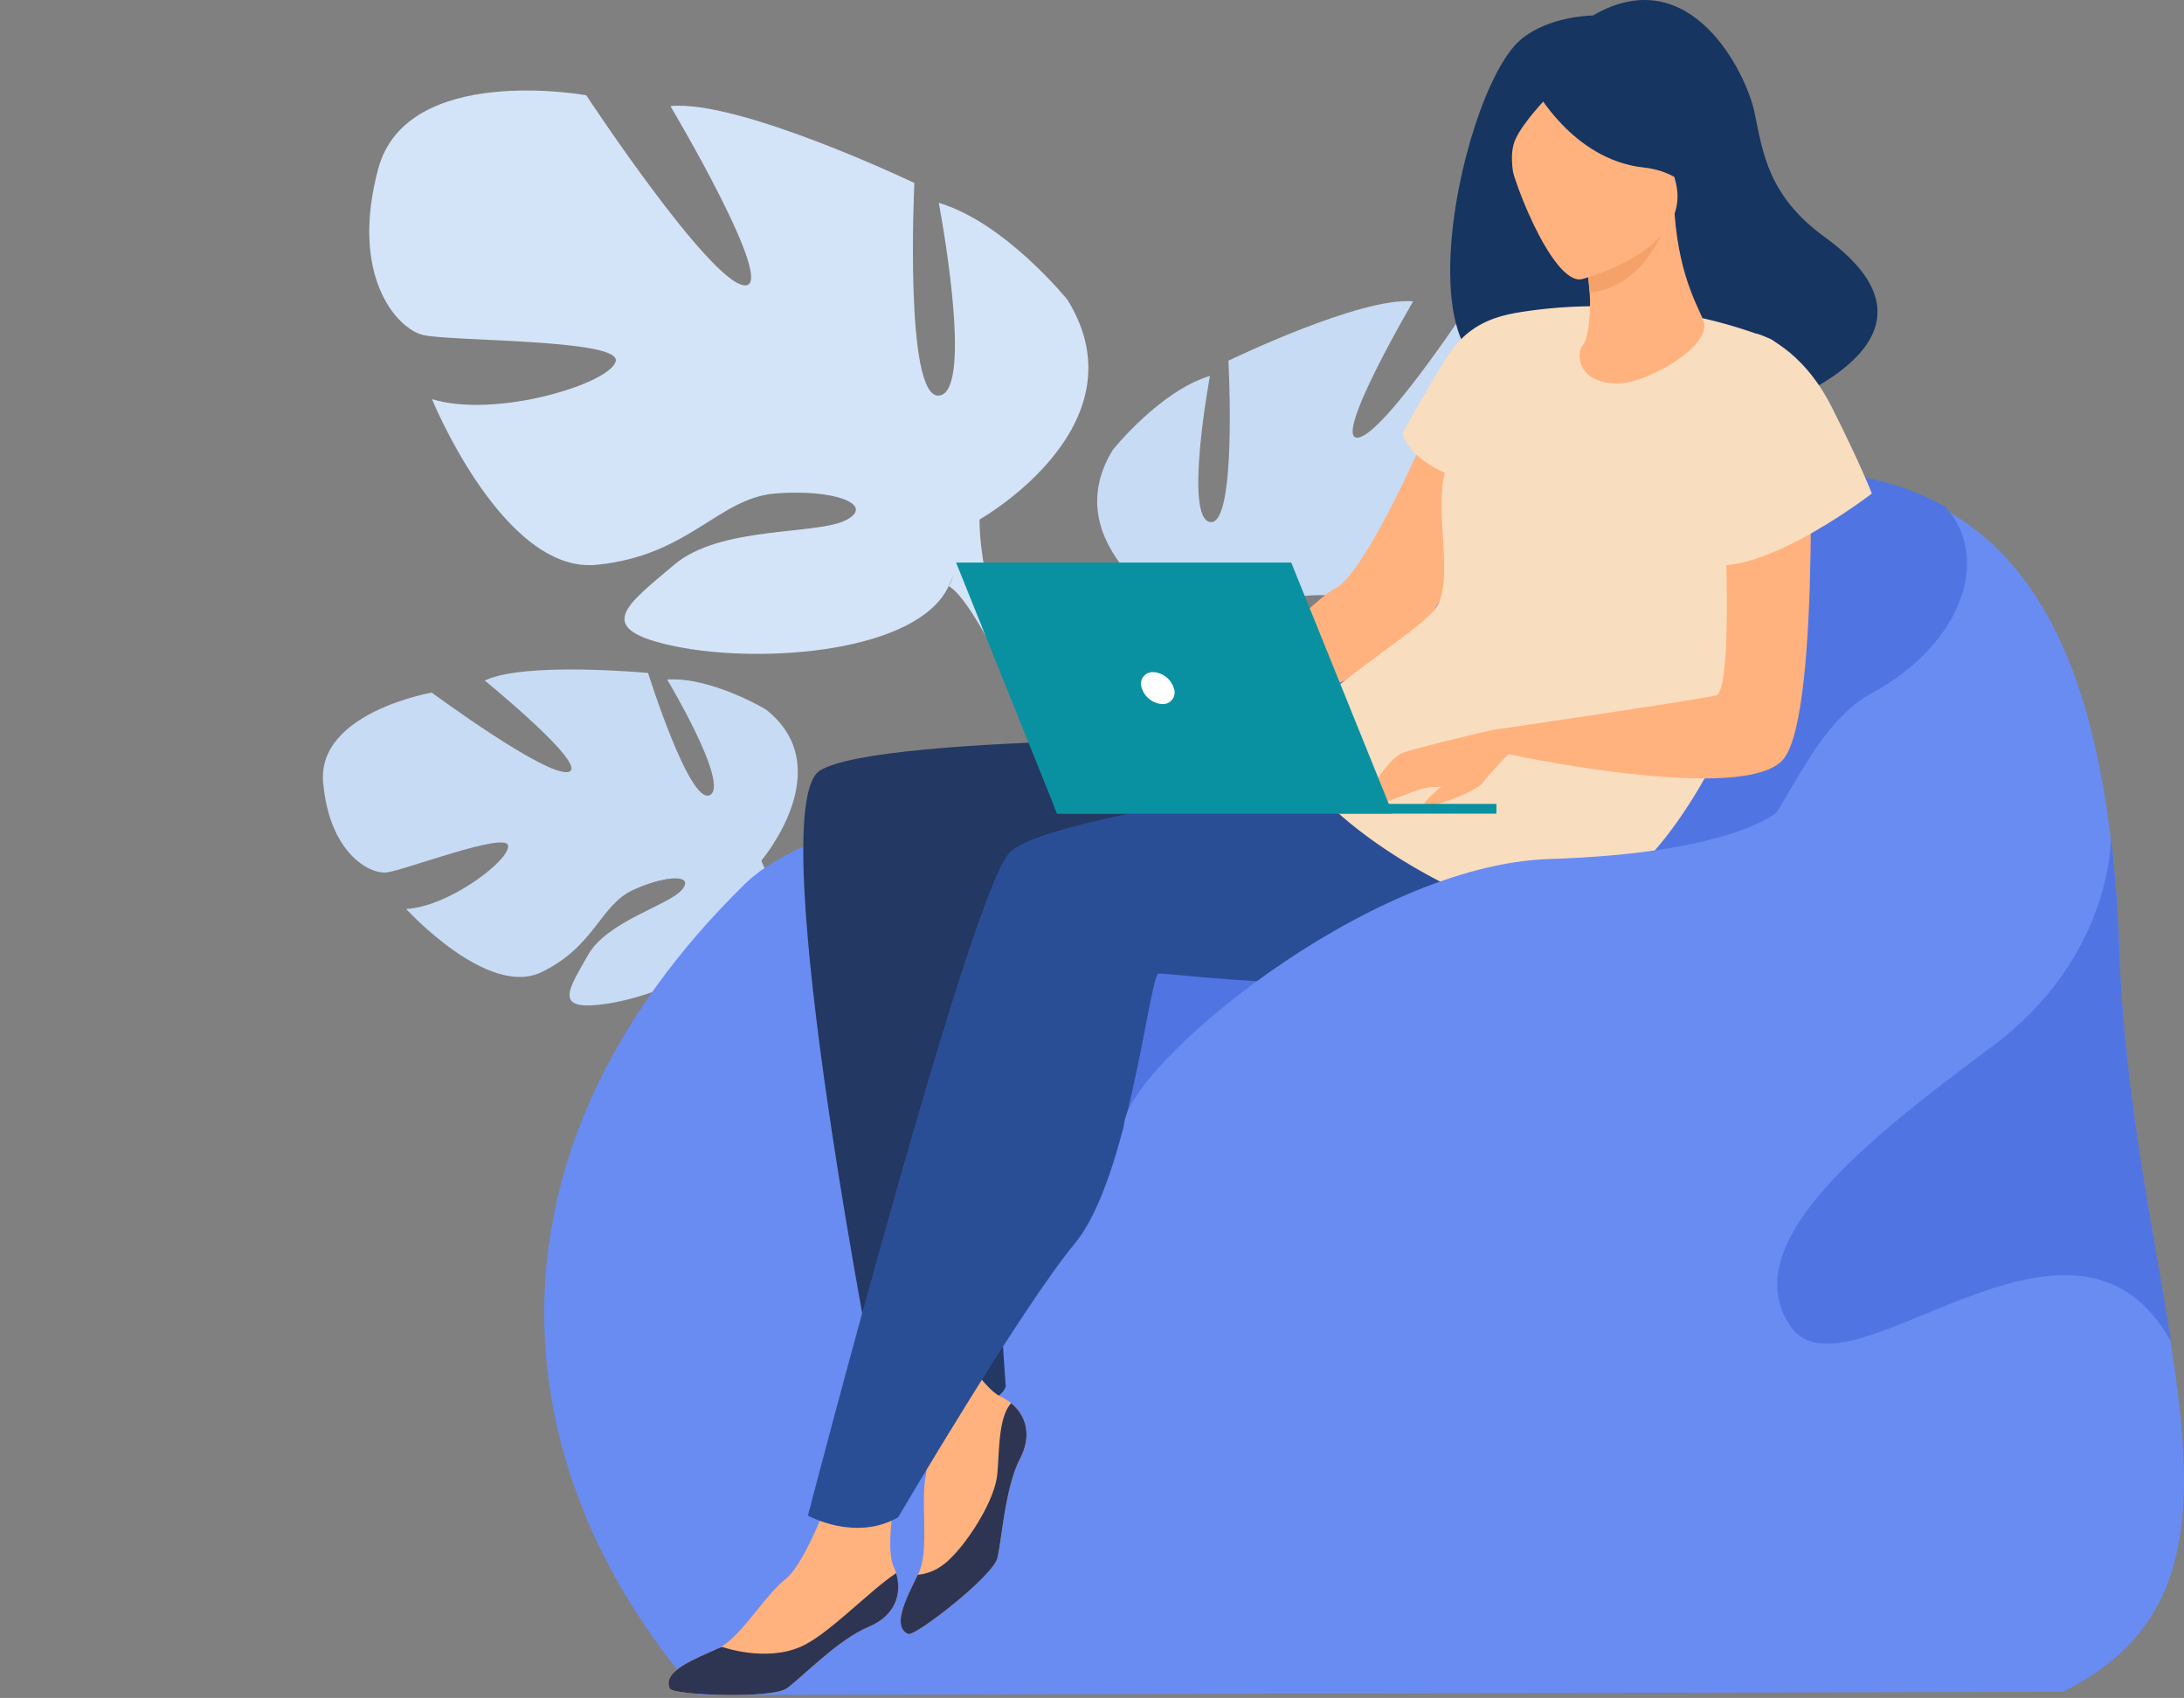 <svg xmlns="http://www.w3.org/2000/svg" width="292" height="227.055" viewBox="0 0 292 227.055">
  <rect x="0" y="0" width="292" height="227.055" fill="#808080" stroke="none"/>
  <g id="Grupo_54564" data-name="Grupo 54564" transform="translate(-1122 -1506.945)">
    <g id="Grupo_54563" data-name="Grupo 54563" transform="translate(1842.338 -299.194)">
      <g id="Grupo_54556" data-name="Grupo 54556" transform="translate(-677.167 1818.242)">
        <g id="Grupo_54551" data-name="Grupo 54551" transform="translate(0 77.416)">
          <path id="Trazado_102181" data-name="Trazado 102181" d="M-618.548,1903.271s10.561-12.389.6-20.212c0,0-7.274-4.376-13.194-4,0,0,8.429,14.047,5.718,15.453s-8.265-16.328-8.265-16.328-16.528-1.557-21.838,1.014c0,0,14.158,11.521,11.185,12.217s-18.263-10.607-18.263-10.607-15.374,2.659-14.527,12.039,6.154,12.262,8.481,12.007,15.94-5.495,16.242-3.587-7.882,8.167-13.624,8.475c0,0,10.876,11.928,18.073,8.457s7.8-8.944,12.283-11.008,8.321-2.07,6.472.028-9.973,4.153-12.53,8.706-4.853,7.622,2.6,6.479,19.557-6.631,20.072-12.88Z" transform="translate(677.167 -1877.712)" fill="#c8dbf4"/>
          <g id="Grupo_54550" data-name="Grupo 54550" transform="translate(7.591 15.276)">
            <path id="Trazado_102182" data-name="Trazado 102182" d="M-671.1,1890.013s41.77-1.726,51.028,10.2a30.218,30.218,0,0,0,8.351,11.652l.986,2.664s-7.26-7.612-9.852-8.067C-620.585,1906.458-616.576,1891.645-671.1,1890.013Z" transform="translate(671.098 -1889.926)" fill="#c8dbf4"/>
            <path id="Trazado_102183" data-name="Trazado 102183" d="M-623.149,1907.673s8.984,6.606,9.639,18.453l-1.626.15s-2.9-12.243-8.087-17.02S-623.149,1907.673-623.149,1907.673Z" transform="translate(682.528 -1885.739)" fill="#c8dbf4"/>
          </g>
        </g>
        <g id="Grupo_54553" data-name="Grupo 54553" transform="translate(103.52 26.535)">
          <path id="Trazado_102184" data-name="Trazado 102184" d="M-583.276,1880.8s-16.88-9.392-9.05-22.221c0,0,6.27-7.883,13.006-9.923,0,0-3.543,19.11.054,19.55s2.413-21.58,2.413-21.58,17.729-8.588,24.7-7.933c0,0-10.96,18.682-7.365,18.223s15.9-19.37,15.9-19.37,18.192-3.421,21.143,7.358-1.754,16.184-4.448,16.866-20,.5-19.542,2.75,12.15,5.808,18.661,3.768c0,0-7.141,17.773-16.582,16.9s-12.377-6.708-18.222-7.14-10.108,1.151-7.183,2.715,12.81.48,17.54,4.48,8.556,6.46-.2,8.281-24.491.741-27.656-5.991Z" transform="translate(594.399 -1837.032)" fill="#c8dbf4"/>
          <g id="Grupo_54552" data-name="Grupo 54552" transform="translate(2.31 11.267)">
            <path id="Trazado_102185" data-name="Trazado 102185" d="M-532.12,1846.04s-47.148,15.411-52.494,32.5a35.857,35.857,0,0,1-4.45,16.417l.01,3.371s4.912-11.474,7.6-13.055C-581.45,1885.276-592.052,1870.475-532.12,1846.04Z" transform="translate(593.427 -1846.04)" fill="#c8dbf4"/>
            <path id="Trazado_102186" data-name="Trazado 102186" d="M-588.189,1885.576s-7.247,11.071-3.06,24.511l1.871-.508s-1.859-14.812,1.929-22.274S-588.189,1885.576-588.189,1885.576Z" transform="translate(592.552 -1836.655)" fill="#c8dbf4"/>
          </g>
        </g>
        <g id="Grupo_54555" data-name="Grupo 54555" transform="translate(6.197)">
          <path id="Trazado_102187" data-name="Trazado 102187" d="M-590.616,1873.179s22.182-12.5,11.768-29.358c0,0-8.322-10.345-17.216-12.985,0,0,4.809,25.164.071,25.77s-3.337-28.427-3.337-28.427-23.432-11.191-32.612-10.277c0,0,14.582,24.545,9.841,23.966s-21.1-25.417-21.1-25.417-24.006-4.376-27.817,9.852,2.427,21.321,5.986,22.2,26.364.519,25.78,3.483-15.974,7.745-24.572,5.1c0,0,9.543,23.375,21.981,22.155s16.267-8.931,23.966-9.545,13.334,1.445,9.489,3.528-16.882.727-23.088,6.032-11.233,8.577.326,10.915,32.29.8,36.412-8.1Z" transform="translate(672.212 -1815.815)" fill="#d4e4f8"/>
          <g id="Grupo_54554" data-name="Grupo 54554" transform="translate(12.165 14.901)">
            <path id="Trazado_102188" data-name="Trazado 102188" d="M-662.486,1827.729s62.26,19.97,69.431,42.463c0,0-.268,10.072,5.983,21.607l.013,4.444s-6.557-15.09-10.118-17.154C-597.177,1879.09-583.309,1859.5-662.486,1827.729Z" transform="translate(662.486 -1827.729)" fill="#d4e4f8"/>
            <path id="Trazado_102189" data-name="Trazado 102189" d="M-601.592,1879.509s9.634,14.541,4.214,32.289l-2.469-.656s2.341-19.539-2.705-29.348S-601.592,1879.509-601.592,1879.509Z" transform="translate(677.006 -1815.438)" fill="#d4e4f8"/>
          </g>
        </g>
      </g>
      <g id="Grupo_54562" data-name="Grupo 54562" transform="translate(-647.58 1806.139)">
        <g id="Grupo_54557" data-name="Grupo 54557" transform="translate(0 63.149)">
          <path id="Trazado_102190" data-name="Trazado 102190" d="M-450.476,2019.7l-182.4.45c-27.132-31.063-29.893-73.054,6.151-108.417,4.533-4.446,13.224-7.6,22.6-9.819,17.272-4.094,36.86-5.031,37.013-5.113.058-.021,10.355-8.362,16.551-15.86,19.252-23.287,35.62-21.279,35.62-21.279,19.615-3.81,36.345-4.923,48.744,1.986l0,.008c11.487,6.408,19.26,19.711,22.16,44.15.55,4.621.927,9.642,1.119,15.09.7,19.834,4.605,37.477,6.92,52.417l0,0C-432.641,1994.957-432.618,2010.932-450.476,2019.7Z" transform="translate(653.511 -1856.629)" fill="#698cf2"/>
        </g>
        <path id="Trazado_102191" data-name="Trazado 102191" d="M-485.435,1886.213c-11.9,6.478-13.229,27.832-31.857,33.339s-50.249,4.993-68.192,24.44c-17.31,18.762-36.373-29-28.151-42.427,17.272-4.094,36.86-5.031,37.012-5.113.058-.021,10.355-8.362,16.551-15.86,19.252-23.287,35.62-21.278,35.62-21.278,19.615-3.808,36.345-4.923,48.744,1.986l0,.008C-469.411,1868.177-473.532,1879.736-485.435,1886.213Z" transform="translate(663.014 -1793.567)" fill="#5075e3"/>
        <g id="Grupo_54561" data-name="Grupo 54561" transform="translate(16.632)">
          <path id="Trazado_102192" data-name="Trazado 102192" d="M-555.932,1885.108s-59.725-.785-67.679,4.3,8.2,85.972,8.2,85.972,15.448.45,16.665-3.641c0,0-2.883-37.913-.469-44.469s.888-15.631.888-15.631,30.224,4.526,39.812,2.231S-555.932,1885.108-555.932,1885.108Z" transform="translate(643.823 -1786.351)" fill="#233862"/>
          <path id="Trazado_102193" data-name="Trazado 102193" d="M-551.787,1851.674c-.005.046-8.4,19.59-12.5,21.671s-18.928,19.124-22.108,18.826,3.72,2.586,3.72,2.586,25.922-11.949,27.43-12.7,9.447-13.806,10.537-20.437S-551.787,1851.674-551.787,1851.674Z" transform="translate(653.495 -1794.722)" fill="#ffb27d"/>
          <path id="Trazado_102194" data-name="Trazado 102194" d="M-599.45,1965.6c-1.991,3.841-2.441,10.9-3.032,13.3s-11.029,10.536-11.927,10.128c-2.283-1.031-.1-5.007,1.293-7.916.056-.116.11-.234.164-.348,1.375-2.93.193-9.47.9-12.85s-2.713-12.471-2.713-12.471l5.766-7.283s4.054,7.711,6.951,9.114a7.039,7.039,0,0,1,1.413.9C-598.664,1959.791-597.813,1962.44-599.45,1965.6Z" transform="translate(646.433 -1770.532)" fill="#ffb27d"/>
          <path id="Trazado_102195" data-name="Trazado 102195" d="M-613.5,1983.992c-4,1.647-8.9,6.756-10.894,8.2s-15.224.933-15.648.045c-1.122-2.349,3.5-4.021,6.442-5.374.044-.019.085-.041.13-.06l.009-.006c2.909-1.464,6.161-7.078,8.845-9.168,2.722-2.121,5.972-11.275,5.972-11.275l9.1-1.846s-1.875,8.506-.567,11.447a7.376,7.376,0,0,1,.314.841C-608.956,1979.529-609.877,1982.5-613.5,1983.992Z" transform="translate(640.212 -1766.432)" fill="#ffb27d"/>
          <path id="Trazado_102196" data-name="Trazado 102196" d="M-542.293,1854.415c-1.216-1.406,17.989-7.2,22.085,8.566,0,0,35.347-9.4,13.618-25.146-7.522-5.452-8.277-11.27-9.367-16.593s-8.594-20.622-21.621-13.03c0,0-5.952.026-9.718,3.288C-555.861,1818.921-565.224,1866.088-542.293,1854.415Z" transform="translate(661.16 -1806.139)" fill="#163560"/>
          <path id="Trazado_102197" data-name="Trazado 102197" d="M-531.1,1887.316s-61.935,6.293-67.377,12.615-26.843,88.526-26.843,88.526,6.32,3.523,12.065.23c0,0,16.388-27.885,23.639-36.64s9.966-35.783,11.163-36.06,40.008,5.418,53.373-4.839S-531.1,1887.316-531.1,1887.316Z" transform="translate(643.946 -1785.786)" fill="#2a4e96"/>
          <path id="Trazado_102198" data-name="Trazado 102198" d="M-509.605,1843.261a64.525,64.525,0,0,0-33.505-3.585c-3.828.617-7.275,1.875-10.015,6.384-3.868,6.37-5.68,9.791-5.68,9.791s.373,2.952,5.656,5.3c-1.441,5.282,1.314,14.506-1.223,18.085s-18.279,12.454-19.058,17.389c-1.431,9.069,26.894,25.514,35.343,23.758C-513.78,1915.335-497.264,1850.207-509.605,1843.261Z" transform="translate(656.943 -1797.928)" fill="#f9ddbf"/>
          <path id="Trazado_102199" data-name="Trazado 102199" d="M-524.777,1832.133s2.913-5.731,3.3-10.432c.275-3.356-2.558-15.435-14.69-12.515a16.767,16.767,0,0,0-6.681,3.272c-2.5,2.055-5.987,6.309-.673,16.583l1.458,3.5Z" transform="translate(663.757 -1805.488)" fill="#163560"/>
          <g id="Grupo_54558" data-name="Grupo 54558" transform="translate(110.678 8.408)">
            <path id="Trazado_102200" data-name="Trazado 102200" d="M-542.281,1846.379c-1.227,1.293-.745,5.595,5,5.273,3.768-.211,11.847-4.87,11.09-8.089-.359-1.531-3.256-5.479-3.936-14.561l-.684.192-11.505,3.233s.555,3.656.834,7.12C-541.249,1842.456-541.774,1845.844-542.281,1846.379Z" transform="translate(553.95 -1808.814)" fill="#ffb27d"/>
            <path id="Trazado_102201" data-name="Trazado 102201" d="M-542.422,1832.388s.555,3.656.834,7.12c6.526-.7,9.514-6.935,10.671-10.353Z" transform="translate(554.052 -1808.776)" fill="#f4a269"/>
            <path id="Trazado_102202" data-name="Trazado 102202" d="M-540.623,1841.52s15.054-3.786,12.552-13.124-2.244-16.117-11.961-14.094-10.622,6.083-10.546,9.4S-544.6,1842.264-540.623,1841.52Z" transform="translate(552.007 -1812.59)" fill="#ffb27d"/>
            <path id="Trazado_102203" data-name="Trazado 102203" d="M-547.653,1816.181s5.053,9.631,14.587,10.669c5.579.608,7.11,4.285,7.11,4.285s-1.672-10.512-4.477-16.941C-530.433,1814.194-545.961,1810.136-547.653,1816.181Z" transform="translate(552.741 -1812.861)" fill="#163560"/>
            <path id="Trazado_102204" data-name="Trazado 102204" d="M-544.91,1816.85s-3.3,3.363-4.314,5.734c-1.506,3.513,1.431,10.912,2.644,12.507,0,0-7-11.886-4.663-17.031C-548.76,1812.6-544.91,1816.85-544.91,1816.85Z" transform="translate(551.721 -1812.255)" fill="#163560"/>
          </g>
          <path id="Trazado_102205" data-name="Trazado 102205" d="M-579,1886.312s-3,3.174-3.363,3.344c-1.982.928-4.486.388-5.7.692s-1-.449-.109-1.06,3.088-.372,2.191-.594-5.743-1.127-7.569-.639c-2.888.773-5.167-.135-5.348-.43s6.6-3.607,8.531-3.5,7.5-.155,7.5-.155Z" transform="translate(650.571 -1786.624)" fill="#ffb27d"/>
          <path id="Trazado_102206" data-name="Trazado 102206" d="M-509.855,1847.065s1.8,44.154-3.389,50.343c-5.154,6.146-36.746-.683-36.746-.683l-2.189-3.227s28.041-4.1,29.925-4.636c2.708-.765.824-31.169.824-31.169Z" transform="translate(662.284 -1795.878)" fill="#ffb27d"/>
          <path id="Trazado_102207" data-name="Trazado 102207" d="M-521.616,1841.829c.449.011,6.031,1.844,10.038,9.778,3.936,7.794,5.369,11.579,5.369,11.579s-17.466,13.533-24.413,8.549S-528.022,1841.661-521.616,1841.829Z" transform="translate(667.081 -1797.191)" fill="#f9ddbf"/>
          <path id="Trazado_102208" data-name="Trazado 102208" d="M-548.171,1887.185s-2.514,2.546-3.471,3.846-7.637,3.657-7.788,2.962,2.991-2.818,3.274-3.607,3.708-4.764,5.8-5.216S-548.171,1887.185-548.171,1887.185Z" transform="translate(660.465 -1786.338)" fill="#ffb27d"/>
          <path id="Trazado_102209" data-name="Trazado 102209" d="M-548.9,1884.19s-10.3,2.383-12.052,3.1-5.457,5.963-3.985,6.75c.928.5,4.994-1.649,7.059-2.1s7.91.568,10.586-4.718C-546.987,1886.628-548.9,1884.19-548.9,1884.19Z" transform="translate(659.001 -1786.57)" fill="#ffb27d"/>
          <path id="Trazado_102210" data-name="Trazado 102210" d="M-613.5,1981.529c-4,1.647-8.9,6.756-10.894,8.2s-15.224.933-15.648.045c-1.122-2.349,3.5-4.021,6.442-5.374.044-.019.085-.042.13-.06l.009-.006.414-.136s5.706,2.036,10.448,0c3.7-1.587,9.185-7.473,12.806-9.866C-608.956,1977.067-609.877,1980.034-613.5,1981.529Z" transform="translate(640.212 -1763.969)" fill="#2e3552"/>
          <path id="Trazado_102211" data-name="Trazado 102211" d="M-599.45,1963.59c-1.991,3.841-2.441,10.9-3.032,13.3s-11.029,10.536-11.927,10.128c-2.283-1.031-.1-5.007,1.293-7.916a6.474,6.474,0,0,0,3.186-1.186c2.608-1.739,7.034-8.3,7.429-12.17.321-3.154.12-7.676,1.871-9.582C-598.664,1957.783-597.813,1960.432-599.45,1963.59Z" transform="translate(646.433 -1768.524)" fill="#2e3552"/>
          <g id="Grupo_54560" data-name="Grupo 54560" transform="translate(38.442 75.228)">
            <g id="Grupo_54559" data-name="Grupo 54559">
              <path id="Trazado_102212" data-name="Trazado 102212" d="M-551.1,1899.857h-44.878l-13.5-33.571h44.808Z" transform="translate(609.476 -1866.287)" fill="#0991a1"/>
              <path id="Trazado_102213" data-name="Trazado 102213" d="M-599.1,1892.082h59.261v1.308h-58.735Z" transform="translate(612.077 -1859.819)" fill="#0991a1"/>
            </g>
            <path id="Trazado_102214" data-name="Trazado 102214" d="M-589.608,1880.136a1.556,1.556,0,0,1,1.525-2.138,3.061,3.061,0,0,1,2.749,2.138,1.554,1.554,0,0,1-1.523,2.136A3.063,3.063,0,0,1-589.608,1880.136Z" transform="translate(614.436 -1863.35)" fill="#fff"/>
          </g>
        </g>
        <path id="Trazado_102215" data-name="Trazado 102215" d="M-504.228,1892.963s-5.868,5.5-30.421,6.275-56.57,27.9-56.873,35.558,49.428,19.318,50.2,18.221,31.547-27.514,31.547-27.514Z" transform="translate(669.052 -1784.37)" fill="#698cf2"/>
        <path id="Trazado_102216" data-name="Trazado 102216" d="M-469.047,1963.107c-13.218-23.8-43.4,9.023-50.908-2.08s10.606-25.2,26.943-37.348c16-11.9,15.934-27.449,15.925-28.079.55,4.62.927,9.641,1.119,15.089C-475.264,1930.523-471.362,1948.167-469.047,1963.107Z" transform="translate(686.557 -1783.709)" fill="#5075e3"/>
      </g>
    </g>
    <rect id="Rectángulo_5267" data-name="Rectángulo 5267" width="292" height="211" transform="translate(1122 1523)" fill="none"/>
  </g>
</svg>
